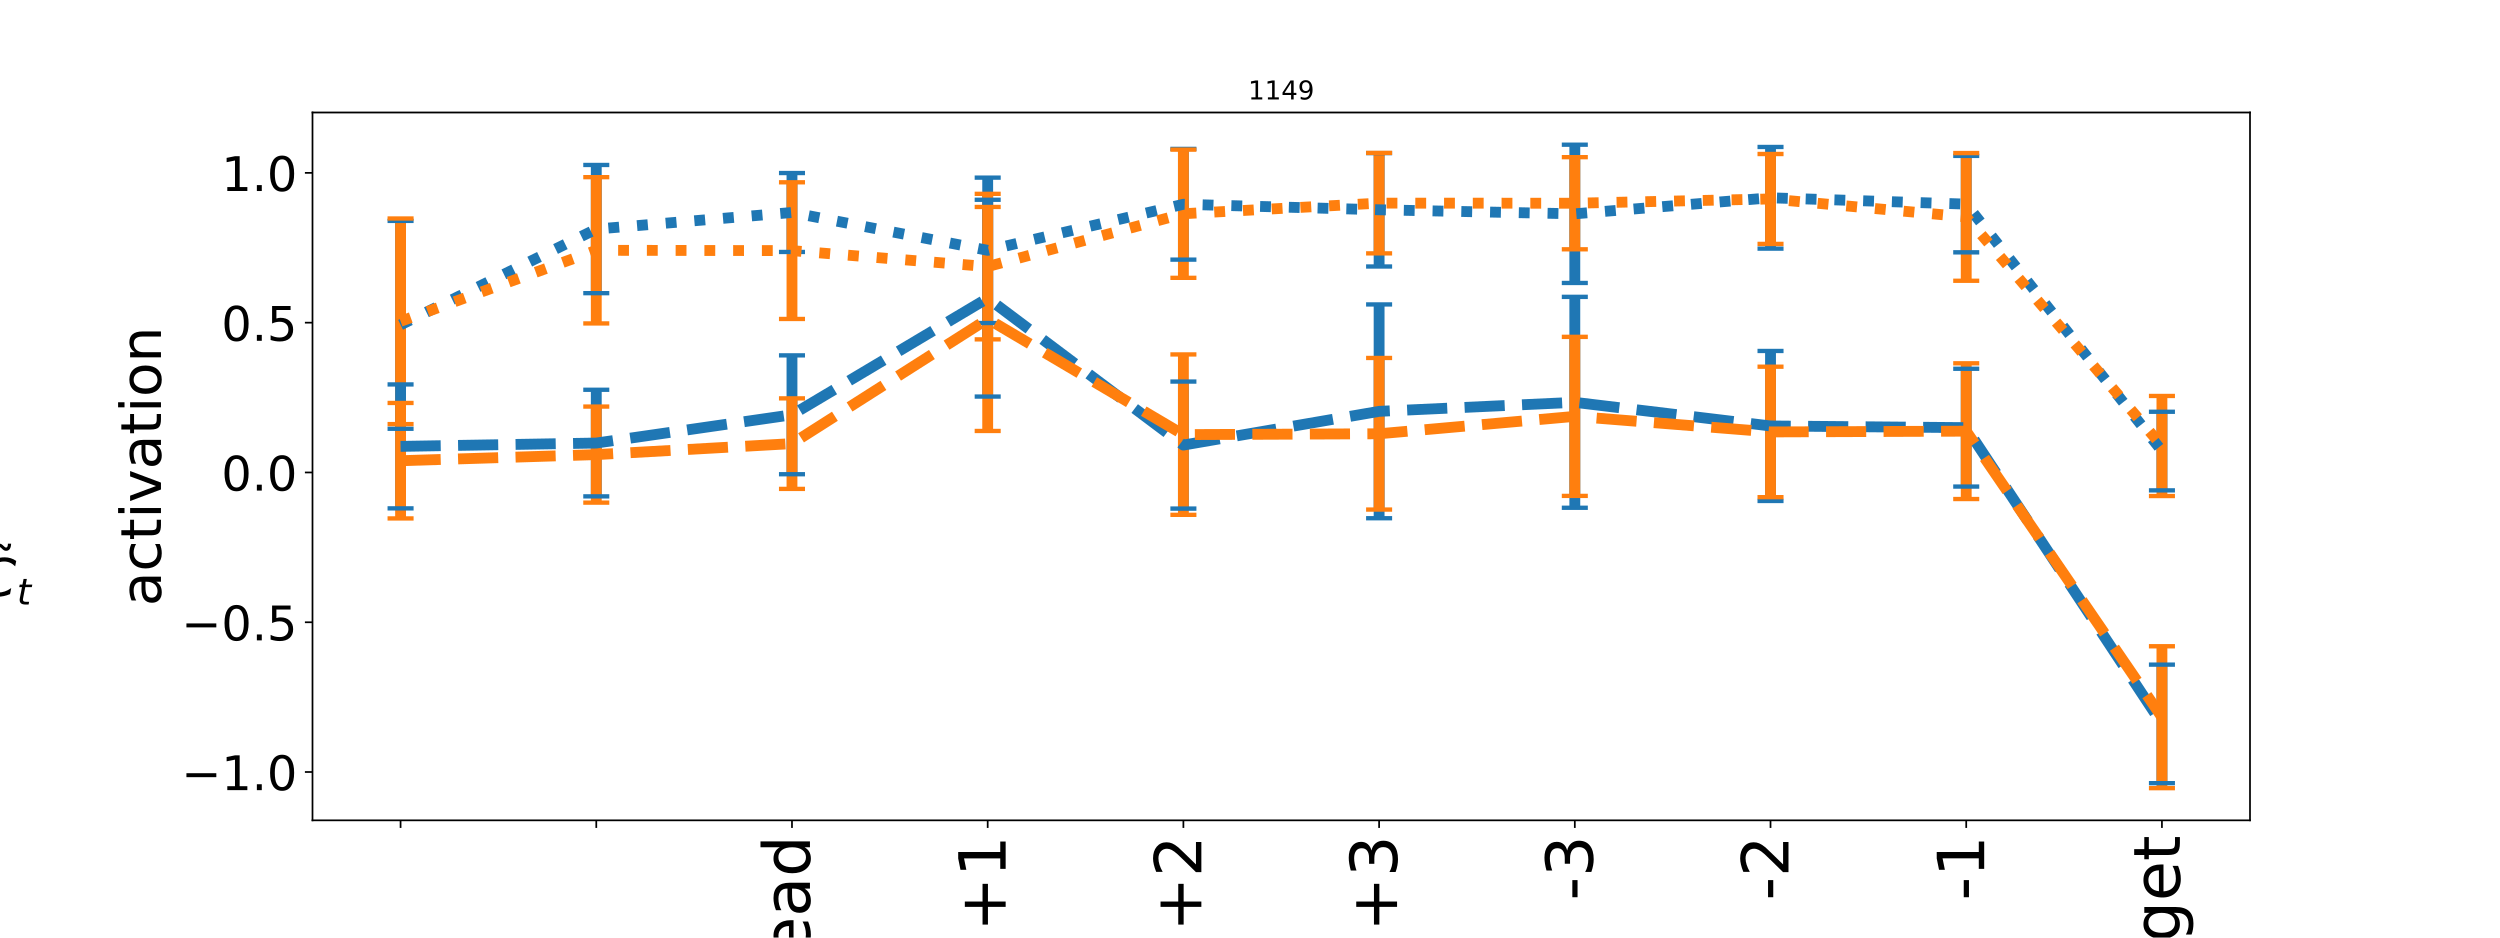 <?xml version="1.0" encoding="utf-8" standalone="no"?>
<!DOCTYPE svg PUBLIC "-//W3C//DTD SVG 1.1//EN"
  "http://www.w3.org/Graphics/SVG/1.1/DTD/svg11.dtd">
<!-- Created with matplotlib (http://matplotlib.org/) -->
<svg height="432pt" version="1.1" viewBox="0 0 1152 432" width="1152pt" xmlns="http://www.w3.org/2000/svg" xmlns:xlink="http://www.w3.org/1999/xlink">
 <defs>
  <style type="text/css">
*{stroke-linecap:butt;stroke-linejoin:round;}
  </style>
 </defs>
 <g id="figure_1">
  <g id="patch_1">
   <path d="M 0 432 
L 1152 432 
L 1152 0 
L 0 0 
z
" style="fill:#ffffff;"/>
  </g>
  <g id="axes_1">
   <g id="patch_2">
    <path d="M 144 378 
L 1036.8 378 
L 1036.8 51.84 
L 144 51.84 
z
" style="fill:#ffffff;"/>
   </g>
   <g id="matplotlib.axis_1">
    <g id="xtick_1">
     <g id="line2d_1">
      <defs>
       <path d="M 0 0 
L 0 3.5 
" id="me09be74aa5" style="stroke:#000000;stroke-width:0.8;"/>
      </defs>
      <g>
       <use style="stroke:#000000;stroke-width:0.8;" x="184.582" xlink:href="#me09be74aa5" y="378"/>
      </g>
     </g>
    </g>
    <g id="xtick_2">
     <g id="line2d_2">
      <g>
       <use style="stroke:#000000;stroke-width:0.8;" x="274.764" xlink:href="#me09be74aa5" y="378"/>
      </g>
     </g>
    </g>
    <g id="xtick_3">
     <g id="line2d_3">
      <g>
       <use style="stroke:#000000;stroke-width:0.8;" x="364.945" xlink:href="#me09be74aa5" y="378"/>
      </g>
     </g>
     <g id="text_1">
      <!-- head -->
      <defs>
       <path d="M 54.891 33.016 
L 54.891 0 
L 45.906 0 
L 45.906 32.719 
Q 45.906 40.484 42.875 44.328 
Q 39.844 48.188 33.797 48.188 
Q 26.516 48.188 22.312 43.547 
Q 18.109 38.922 18.109 30.906 
L 18.109 0 
L 9.078 0 
L 9.078 75.984 
L 18.109 75.984 
L 18.109 46.188 
Q 21.344 51.125 25.703 53.562 
Q 30.078 56 35.797 56 
Q 45.219 56 50.047 50.172 
Q 54.891 44.344 54.891 33.016 
z
" id="DejaVuSans-68"/>
       <path d="M 56.203 29.594 
L 56.203 25.203 
L 14.891 25.203 
Q 15.484 15.922 20.484 11.062 
Q 25.484 6.203 34.422 6.203 
Q 39.594 6.203 44.453 7.469 
Q 49.312 8.734 54.109 11.281 
L 54.109 2.781 
Q 49.266 0.734 44.188 -0.344 
Q 39.109 -1.422 33.891 -1.422 
Q 20.797 -1.422 13.156 6.188 
Q 5.516 13.812 5.516 26.812 
Q 5.516 40.234 12.766 48.109 
Q 20.016 56 32.328 56 
Q 43.359 56 49.781 48.891 
Q 56.203 41.797 56.203 29.594 
z
M 47.219 32.234 
Q 47.125 39.594 43.094 43.984 
Q 39.062 48.391 32.422 48.391 
Q 24.906 48.391 20.391 44.141 
Q 15.875 39.891 15.188 32.172 
z
" id="DejaVuSans-65"/>
       <path d="M 34.281 27.484 
Q 23.391 27.484 19.188 25 
Q 14.984 22.516 14.984 16.5 
Q 14.984 11.719 18.141 8.906 
Q 21.297 6.109 26.703 6.109 
Q 34.188 6.109 38.703 11.406 
Q 43.219 16.703 43.219 25.484 
L 43.219 27.484 
z
M 52.203 31.203 
L 52.203 0 
L 43.219 0 
L 43.219 8.297 
Q 40.141 3.328 35.547 0.953 
Q 30.953 -1.422 24.312 -1.422 
Q 15.922 -1.422 10.953 3.297 
Q 6 8.016 6 15.922 
Q 6 25.141 12.172 29.828 
Q 18.359 34.516 30.609 34.516 
L 43.219 34.516 
L 43.219 35.406 
Q 43.219 41.609 39.141 45 
Q 35.062 48.391 27.688 48.391 
Q 23 48.391 18.547 47.266 
Q 14.109 46.141 10.016 43.891 
L 10.016 52.203 
Q 14.938 54.109 19.578 55.047 
Q 24.219 56 28.609 56 
Q 40.484 56 46.344 49.844 
Q 52.203 43.703 52.203 31.203 
z
" id="DejaVuSans-61"/>
       <path d="M 45.406 46.391 
L 45.406 75.984 
L 54.391 75.984 
L 54.391 0 
L 45.406 0 
L 45.406 8.203 
Q 42.578 3.328 38.25 0.953 
Q 33.938 -1.422 27.875 -1.422 
Q 17.969 -1.422 11.734 6.484 
Q 5.516 14.406 5.516 27.297 
Q 5.516 40.188 11.734 48.094 
Q 17.969 56 27.875 56 
Q 33.938 56 38.25 53.625 
Q 42.578 51.266 45.406 46.391 
z
M 14.797 27.297 
Q 14.797 17.391 18.875 11.75 
Q 22.953 6.109 30.078 6.109 
Q 37.203 6.109 41.297 11.75 
Q 45.406 17.391 45.406 27.297 
Q 45.406 37.203 41.297 42.844 
Q 37.203 48.484 30.078 48.484 
Q 22.953 48.484 18.875 42.844 
Q 14.797 37.203 14.797 27.297 
z
" id="DejaVuSans-64"/>
      </defs>
      <g transform="translate(373.224 459.902)rotate(-90)scale(0.3 -0.3)">
       <use xlink:href="#DejaVuSans-68"/>
       <use x="63.379" xlink:href="#DejaVuSans-65"/>
       <use x="124.902" xlink:href="#DejaVuSans-61"/>
       <use x="186.182" xlink:href="#DejaVuSans-64"/>
      </g>
     </g>
    </g>
    <g id="xtick_4">
     <g id="line2d_4">
      <g>
       <use style="stroke:#000000;stroke-width:0.8;" x="455.127" xlink:href="#me09be74aa5" y="378"/>
      </g>
     </g>
     <g id="text_2">
      <!-- +1 -->
      <defs>
       <path d="M 46 62.703 
L 46 35.5 
L 73.188 35.5 
L 73.188 27.203 
L 46 27.203 
L 46 0 
L 37.797 0 
L 37.797 27.203 
L 10.594 27.203 
L 10.594 35.5 
L 37.797 35.5 
L 37.797 62.703 
z
" id="DejaVuSans-2b"/>
       <path d="M 12.406 8.297 
L 28.516 8.297 
L 28.516 63.922 
L 10.984 60.406 
L 10.984 69.391 
L 28.422 72.906 
L 38.281 72.906 
L 38.281 8.297 
L 54.391 8.297 
L 54.391 0 
L 12.406 0 
z
" id="DejaVuSans-31"/>
      </defs>
      <g transform="translate(463.405 429.227)rotate(-90)scale(0.3 -0.3)">
       <use xlink:href="#DejaVuSans-2b"/>
       <use x="83.789" xlink:href="#DejaVuSans-31"/>
      </g>
     </g>
    </g>
    <g id="xtick_5">
     <g id="line2d_5">
      <g>
       <use style="stroke:#000000;stroke-width:0.8;" x="545.309" xlink:href="#me09be74aa5" y="378"/>
      </g>
     </g>
     <g id="text_3">
      <!-- +2 -->
      <defs>
       <path d="M 19.188 8.297 
L 53.609 8.297 
L 53.609 0 
L 7.328 0 
L 7.328 8.297 
Q 12.938 14.109 22.625 23.891 
Q 32.328 33.688 34.812 36.531 
Q 39.547 41.844 41.422 45.531 
Q 43.312 49.219 43.312 52.781 
Q 43.312 58.594 39.234 62.25 
Q 35.156 65.922 28.609 65.922 
Q 23.969 65.922 18.812 64.312 
Q 13.672 62.703 7.812 59.422 
L 7.812 69.391 
Q 13.766 71.781 18.938 73 
Q 24.125 74.219 28.422 74.219 
Q 39.75 74.219 46.484 68.547 
Q 53.219 62.891 53.219 53.422 
Q 53.219 48.922 51.531 44.891 
Q 49.859 40.875 45.406 35.406 
Q 44.188 33.984 37.641 27.219 
Q 31.109 20.453 19.188 8.297 
z
" id="DejaVuSans-32"/>
      </defs>
      <g transform="translate(553.587 429.227)rotate(-90)scale(0.3 -0.3)">
       <use xlink:href="#DejaVuSans-2b"/>
       <use x="83.789" xlink:href="#DejaVuSans-32"/>
      </g>
     </g>
    </g>
    <g id="xtick_6">
     <g id="line2d_6">
      <g>
       <use style="stroke:#000000;stroke-width:0.8;" x="635.491" xlink:href="#me09be74aa5" y="378"/>
      </g>
     </g>
     <g id="text_4">
      <!-- +3 -->
      <defs>
       <path d="M 40.578 39.312 
Q 47.656 37.797 51.625 33 
Q 55.609 28.219 55.609 21.188 
Q 55.609 10.406 48.188 4.484 
Q 40.766 -1.422 27.094 -1.422 
Q 22.516 -1.422 17.656 -0.516 
Q 12.797 0.391 7.625 2.203 
L 7.625 11.719 
Q 11.719 9.328 16.594 8.109 
Q 21.484 6.891 26.812 6.891 
Q 36.078 6.891 40.938 10.547 
Q 45.797 14.203 45.797 21.188 
Q 45.797 27.641 41.281 31.266 
Q 36.766 34.906 28.719 34.906 
L 20.219 34.906 
L 20.219 43.016 
L 29.109 43.016 
Q 36.375 43.016 40.234 45.922 
Q 44.094 48.828 44.094 54.297 
Q 44.094 59.906 40.109 62.906 
Q 36.141 65.922 28.719 65.922 
Q 24.656 65.922 20.016 65.031 
Q 15.375 64.156 9.812 62.312 
L 9.812 71.094 
Q 15.438 72.656 20.344 73.438 
Q 25.25 74.219 29.594 74.219 
Q 40.828 74.219 47.359 69.109 
Q 53.906 64.016 53.906 55.328 
Q 53.906 49.266 50.438 45.094 
Q 46.969 40.922 40.578 39.312 
z
" id="DejaVuSans-33"/>
      </defs>
      <g transform="translate(643.769 429.227)rotate(-90)scale(0.3 -0.3)">
       <use xlink:href="#DejaVuSans-2b"/>
       <use x="83.789" xlink:href="#DejaVuSans-33"/>
      </g>
     </g>
    </g>
    <g id="xtick_7">
     <g id="line2d_7">
      <g>
       <use style="stroke:#000000;stroke-width:0.8;" x="725.673" xlink:href="#me09be74aa5" y="378"/>
      </g>
     </g>
     <g id="text_5">
      <!-- -3 -->
      <defs>
       <path d="M 4.891 31.391 
L 31.203 31.391 
L 31.203 23.391 
L 4.891 23.391 
z
" id="DejaVuSans-2d"/>
      </defs>
      <g transform="translate(733.951 414.911)rotate(-90)scale(0.3 -0.3)">
       <use xlink:href="#DejaVuSans-2d"/>
       <use x="36.084" xlink:href="#DejaVuSans-33"/>
      </g>
     </g>
    </g>
    <g id="xtick_8">
     <g id="line2d_8">
      <g>
       <use style="stroke:#000000;stroke-width:0.8;" x="815.855" xlink:href="#me09be74aa5" y="378"/>
      </g>
     </g>
     <g id="text_6">
      <!-- -2 -->
      <g transform="translate(824.133 414.911)rotate(-90)scale(0.3 -0.3)">
       <use xlink:href="#DejaVuSans-2d"/>
       <use x="36.084" xlink:href="#DejaVuSans-32"/>
      </g>
     </g>
    </g>
    <g id="xtick_9">
     <g id="line2d_9">
      <g>
       <use style="stroke:#000000;stroke-width:0.8;" x="906.036" xlink:href="#me09be74aa5" y="378"/>
      </g>
     </g>
     <g id="text_7">
      <!-- -1 -->
      <g transform="translate(914.314 414.911)rotate(-90)scale(0.3 -0.3)">
       <use xlink:href="#DejaVuSans-2d"/>
       <use x="36.084" xlink:href="#DejaVuSans-31"/>
      </g>
     </g>
    </g>
    <g id="xtick_10">
     <g id="line2d_10">
      <g>
       <use style="stroke:#000000;stroke-width:0.8;" x="996.218" xlink:href="#me09be74aa5" y="378"/>
      </g>
     </g>
     <g id="text_8">
      <!-- target -->
      <defs>
       <path d="M 18.312 70.219 
L 18.312 54.688 
L 36.812 54.688 
L 36.812 47.703 
L 18.312 47.703 
L 18.312 18.016 
Q 18.312 11.328 20.141 9.422 
Q 21.969 7.516 27.594 7.516 
L 36.812 7.516 
L 36.812 0 
L 27.594 0 
Q 17.188 0 13.234 3.875 
Q 9.281 7.766 9.281 18.016 
L 9.281 47.703 
L 2.688 47.703 
L 2.688 54.688 
L 9.281 54.688 
L 9.281 70.219 
z
" id="DejaVuSans-74"/>
       <path d="M 41.109 46.297 
Q 39.594 47.172 37.812 47.578 
Q 36.031 48 33.891 48 
Q 26.266 48 22.188 43.047 
Q 18.109 38.094 18.109 28.812 
L 18.109 0 
L 9.078 0 
L 9.078 54.688 
L 18.109 54.688 
L 18.109 46.188 
Q 20.953 51.172 25.484 53.578 
Q 30.031 56 36.531 56 
Q 37.453 56 38.578 55.875 
Q 39.703 55.766 41.062 55.516 
z
" id="DejaVuSans-72"/>
       <path d="M 45.406 27.984 
Q 45.406 37.75 41.375 43.109 
Q 37.359 48.484 30.078 48.484 
Q 22.859 48.484 18.828 43.109 
Q 14.797 37.75 14.797 27.984 
Q 14.797 18.266 18.828 12.891 
Q 22.859 7.516 30.078 7.516 
Q 37.359 7.516 41.375 12.891 
Q 45.406 18.266 45.406 27.984 
z
M 54.391 6.781 
Q 54.391 -7.172 48.188 -13.984 
Q 42 -20.797 29.203 -20.797 
Q 24.469 -20.797 20.266 -20.094 
Q 16.062 -19.391 12.109 -17.922 
L 12.109 -9.188 
Q 16.062 -11.328 19.922 -12.344 
Q 23.781 -13.375 27.781 -13.375 
Q 36.625 -13.375 41.016 -8.766 
Q 45.406 -4.156 45.406 5.172 
L 45.406 9.625 
Q 42.625 4.781 38.281 2.391 
Q 33.938 0 27.875 0 
Q 17.828 0 11.672 7.656 
Q 5.516 15.328 5.516 27.984 
Q 5.516 40.672 11.672 48.328 
Q 17.828 56 27.875 56 
Q 33.938 56 38.281 53.609 
Q 42.625 51.219 45.406 46.391 
L 45.406 54.688 
L 54.391 54.688 
z
" id="DejaVuSans-67"/>
      </defs>
      <g transform="translate(1004.496 476.739)rotate(-90)scale(0.3 -0.3)">
       <use xlink:href="#DejaVuSans-74"/>
       <use x="39.209" xlink:href="#DejaVuSans-61"/>
       <use x="100.488" xlink:href="#DejaVuSans-72"/>
       <use x="141.586" xlink:href="#DejaVuSans-67"/>
       <use x="205.062" xlink:href="#DejaVuSans-65"/>
       <use x="266.586" xlink:href="#DejaVuSans-74"/>
      </g>
     </g>
    </g>
   </g>
   <g id="matplotlib.axis_2">
    <g id="ytick_1">
     <g id="line2d_11">
      <defs>
       <path d="M 0 0 
L -3.5 0 
" id="m8cb5d0e402" style="stroke:#000000;stroke-width:0.8;"/>
      </defs>
      <g>
       <use style="stroke:#000000;stroke-width:0.8;" x="144" xlink:href="#m8cb5d0e402" y="355.747"/>
      </g>
     </g>
     <g id="text_9">
      <!-- −1.0 -->
      <defs>
       <path d="M 10.594 35.5 
L 73.188 35.5 
L 73.188 27.203 
L 10.594 27.203 
z
" id="DejaVuSans-2212"/>
       <path d="M 10.688 12.406 
L 21 12.406 
L 21 0 
L 10.688 0 
z
" id="DejaVuSans-2e"/>
       <path d="M 31.781 66.406 
Q 24.172 66.406 20.328 58.906 
Q 16.5 51.422 16.5 36.375 
Q 16.5 21.391 20.328 13.891 
Q 24.172 6.391 31.781 6.391 
Q 39.453 6.391 43.281 13.891 
Q 47.125 21.391 47.125 36.375 
Q 47.125 51.422 43.281 58.906 
Q 39.453 66.406 31.781 66.406 
z
M 31.781 74.219 
Q 44.047 74.219 50.516 64.516 
Q 56.984 54.828 56.984 36.375 
Q 56.984 17.969 50.516 8.266 
Q 44.047 -1.422 31.781 -1.422 
Q 19.531 -1.422 13.062 8.266 
Q 6.594 17.969 6.594 36.375 
Q 6.594 54.828 13.062 64.516 
Q 19.531 74.219 31.781 74.219 
z
" id="DejaVuSans-30"/>
      </defs>
      <g transform="translate(83.578 364.106)scale(0.22 -0.22)">
       <use xlink:href="#DejaVuSans-2212"/>
       <use x="83.789" xlink:href="#DejaVuSans-31"/>
       <use x="147.412" xlink:href="#DejaVuSans-2e"/>
       <use x="179.199" xlink:href="#DejaVuSans-30"/>
      </g>
     </g>
    </g>
    <g id="ytick_2">
     <g id="line2d_12">
      <g>
       <use style="stroke:#000000;stroke-width:0.8;" x="144" xlink:href="#m8cb5d0e402" y="286.727"/>
      </g>
     </g>
     <g id="text_10">
      <!-- −0.5 -->
      <defs>
       <path d="M 10.797 72.906 
L 49.516 72.906 
L 49.516 64.594 
L 19.828 64.594 
L 19.828 46.734 
Q 21.969 47.469 24.109 47.828 
Q 26.266 48.188 28.422 48.188 
Q 40.625 48.188 47.75 41.5 
Q 54.891 34.812 54.891 23.391 
Q 54.891 11.625 47.562 5.094 
Q 40.234 -1.422 26.906 -1.422 
Q 22.312 -1.422 17.547 -0.641 
Q 12.797 0.141 7.719 1.703 
L 7.719 11.625 
Q 12.109 9.234 16.797 8.062 
Q 21.484 6.891 26.703 6.891 
Q 35.156 6.891 40.078 11.328 
Q 45.016 15.766 45.016 23.391 
Q 45.016 31 40.078 35.438 
Q 35.156 39.891 26.703 39.891 
Q 22.75 39.891 18.812 39.016 
Q 14.891 38.141 10.797 36.281 
z
" id="DejaVuSans-35"/>
      </defs>
      <g transform="translate(83.578 295.085)scale(0.22 -0.22)">
       <use xlink:href="#DejaVuSans-2212"/>
       <use x="83.789" xlink:href="#DejaVuSans-30"/>
       <use x="147.412" xlink:href="#DejaVuSans-2e"/>
       <use x="179.199" xlink:href="#DejaVuSans-35"/>
      </g>
     </g>
    </g>
    <g id="ytick_3">
     <g id="line2d_13">
      <g>
       <use style="stroke:#000000;stroke-width:0.8;" x="144" xlink:href="#m8cb5d0e402" y="217.706"/>
      </g>
     </g>
     <g id="text_11">
      <!-- 0.0 -->
      <g transform="translate(102.013 226.065)scale(0.22 -0.22)">
       <use xlink:href="#DejaVuSans-30"/>
       <use x="63.623" xlink:href="#DejaVuSans-2e"/>
       <use x="95.41" xlink:href="#DejaVuSans-30"/>
      </g>
     </g>
    </g>
    <g id="ytick_4">
     <g id="line2d_14">
      <g>
       <use style="stroke:#000000;stroke-width:0.8;" x="144" xlink:href="#m8cb5d0e402" y="148.686"/>
      </g>
     </g>
     <g id="text_12">
      <!-- 0.5 -->
      <g transform="translate(102.013 157.044)scale(0.22 -0.22)">
       <use xlink:href="#DejaVuSans-30"/>
       <use x="63.623" xlink:href="#DejaVuSans-2e"/>
       <use x="95.41" xlink:href="#DejaVuSans-35"/>
      </g>
     </g>
    </g>
    <g id="ytick_5">
     <g id="line2d_15">
      <g>
       <use style="stroke:#000000;stroke-width:0.8;" x="144" xlink:href="#m8cb5d0e402" y="79.666"/>
      </g>
     </g>
     <g id="text_13">
      <!-- 1.0 -->
      <g transform="translate(102.013 88.024)scale(0.22 -0.22)">
       <use xlink:href="#DejaVuSans-31"/>
       <use x="63.623" xlink:href="#DejaVuSans-2e"/>
       <use x="95.41" xlink:href="#DejaVuSans-30"/>
      </g>
     </g>
    </g>
    <g id="text_14">
     <!-- activation -->
     <defs>
      <path d="M 48.781 52.594 
L 48.781 44.188 
Q 44.969 46.297 41.141 47.344 
Q 37.312 48.391 33.406 48.391 
Q 24.656 48.391 19.812 42.844 
Q 14.984 37.312 14.984 27.297 
Q 14.984 17.281 19.812 11.734 
Q 24.656 6.203 33.406 6.203 
Q 37.312 6.203 41.141 7.25 
Q 44.969 8.297 48.781 10.406 
L 48.781 2.094 
Q 45.016 0.344 40.984 -0.531 
Q 36.969 -1.422 32.422 -1.422 
Q 20.062 -1.422 12.781 6.344 
Q 5.516 14.109 5.516 27.297 
Q 5.516 40.672 12.859 48.328 
Q 20.219 56 33.016 56 
Q 37.156 56 41.109 55.141 
Q 45.062 54.297 48.781 52.594 
z
" id="DejaVuSans-63"/>
      <path d="M 9.422 54.688 
L 18.406 54.688 
L 18.406 0 
L 9.422 0 
z
M 9.422 75.984 
L 18.406 75.984 
L 18.406 64.594 
L 9.422 64.594 
z
" id="DejaVuSans-69"/>
      <path d="M 2.984 54.688 
L 12.5 54.688 
L 29.594 8.797 
L 46.688 54.688 
L 56.203 54.688 
L 35.688 0 
L 23.484 0 
z
" id="DejaVuSans-76"/>
      <path d="M 30.609 48.391 
Q 23.391 48.391 19.188 42.75 
Q 14.984 37.109 14.984 27.297 
Q 14.984 17.484 19.156 11.844 
Q 23.344 6.203 30.609 6.203 
Q 37.797 6.203 41.984 11.859 
Q 46.188 17.531 46.188 27.297 
Q 46.188 37.016 41.984 42.703 
Q 37.797 48.391 30.609 48.391 
z
M 30.609 56 
Q 42.328 56 49.016 48.375 
Q 55.719 40.766 55.719 27.297 
Q 55.719 13.875 49.016 6.219 
Q 42.328 -1.422 30.609 -1.422 
Q 18.844 -1.422 12.172 6.219 
Q 5.516 13.875 5.516 27.297 
Q 5.516 40.766 12.172 48.375 
Q 18.844 56 30.609 56 
z
" id="DejaVuSans-6f"/>
      <path d="M 54.891 33.016 
L 54.891 0 
L 45.906 0 
L 45.906 32.719 
Q 45.906 40.484 42.875 44.328 
Q 39.844 48.188 33.797 48.188 
Q 26.516 48.188 22.312 43.547 
Q 18.109 38.922 18.109 30.906 
L 18.109 0 
L 9.078 0 
L 9.078 54.688 
L 18.109 54.688 
L 18.109 46.188 
Q 21.344 51.125 25.703 53.562 
Q 30.078 56 35.797 56 
Q 45.219 56 50.047 50.172 
Q 54.891 44.344 54.891 33.016 
z
" id="DejaVuSans-6e"/>
     </defs>
     <g transform="translate(74.171 279.305)rotate(-90)scale(0.26 -0.26)">
      <use xlink:href="#DejaVuSans-61"/>
      <use x="61.279" xlink:href="#DejaVuSans-63"/>
      <use x="116.26" xlink:href="#DejaVuSans-74"/>
      <use x="155.469" xlink:href="#DejaVuSans-69"/>
      <use x="183.252" xlink:href="#DejaVuSans-76"/>
      <use x="242.432" xlink:href="#DejaVuSans-61"/>
      <use x="303.711" xlink:href="#DejaVuSans-74"/>
      <use x="342.92" xlink:href="#DejaVuSans-69"/>
      <use x="370.703" xlink:href="#DejaVuSans-6f"/>
      <use x="431.885" xlink:href="#DejaVuSans-6e"/>
     </g>
    </g>
   </g>
   <g id="LineCollection_1">
    <path clip-path="url(#p2bd49db62e)" d="M 184.582 197.587 
L 184.582 101.779 
" style="fill:none;stroke:#1f77b4;stroke-width:5;"/>
    <path clip-path="url(#p2bd49db62e)" d="M 274.764 135.094 
L 274.764 76.023 
" style="fill:none;stroke:#1f77b4;stroke-width:5;"/>
    <path clip-path="url(#p2bd49db62e)" d="M 364.945 116.101 
L 364.945 79.732 
" style="fill:none;stroke:#1f77b4;stroke-width:5;"/>
    <path clip-path="url(#p2bd49db62e)" d="M 455.127 148.842 
L 455.127 81.843 
" style="fill:none;stroke:#1f77b4;stroke-width:5;"/>
    <path clip-path="url(#p2bd49db62e)" d="M 545.309 119.637 
L 545.309 68.624 
" style="fill:none;stroke:#1f77b4;stroke-width:5;"/>
    <path clip-path="url(#p2bd49db62e)" d="M 635.491 122.805 
L 635.491 70.537 
" style="fill:none;stroke:#1f77b4;stroke-width:5;"/>
    <path clip-path="url(#p2bd49db62e)" d="M 725.673 130.392 
L 725.673 66.665 
" style="fill:none;stroke:#1f77b4;stroke-width:5;"/>
    <path clip-path="url(#p2bd49db62e)" d="M 815.855 114.577 
L 815.855 67.719 
" style="fill:none;stroke:#1f77b4;stroke-width:5;"/>
    <path clip-path="url(#p2bd49db62e)" d="M 906.036 116.272 
L 906.036 71.84 
" style="fill:none;stroke:#1f77b4;stroke-width:5;"/>
    <path clip-path="url(#p2bd49db62e)" d="M 996.218 225.952 
L 996.218 189.73 
" style="fill:none;stroke:#1f77b4;stroke-width:5;"/>
   </g>
   <g id="LineCollection_2">
    <path clip-path="url(#p2bd49db62e)" d="M 184.582 195.427 
L 184.582 100.686 
" style="fill:none;stroke:#ff7f0e;stroke-width:5;"/>
    <path clip-path="url(#p2bd49db62e)" d="M 274.764 149.034 
L 274.764 81.642 
" style="fill:none;stroke:#ff7f0e;stroke-width:5;"/>
    <path clip-path="url(#p2bd49db62e)" d="M 364.945 146.971 
L 364.945 84.003 
" style="fill:none;stroke:#ff7f0e;stroke-width:5;"/>
    <path clip-path="url(#p2bd49db62e)" d="M 455.127 156.376 
L 455.127 89.309 
" style="fill:none;stroke:#ff7f0e;stroke-width:5;"/>
    <path clip-path="url(#p2bd49db62e)" d="M 545.309 128.028 
L 545.309 68.95 
" style="fill:none;stroke:#ff7f0e;stroke-width:5;"/>
    <path clip-path="url(#p2bd49db62e)" d="M 635.491 116.749 
L 635.491 70.456 
" style="fill:none;stroke:#ff7f0e;stroke-width:5;"/>
    <path clip-path="url(#p2bd49db62e)" d="M 725.673 114.877 
L 725.673 72.419 
" style="fill:none;stroke:#ff7f0e;stroke-width:5;"/>
    <path clip-path="url(#p2bd49db62e)" d="M 815.855 112.404 
L 815.855 70.963 
" style="fill:none;stroke:#ff7f0e;stroke-width:5;"/>
    <path clip-path="url(#p2bd49db62e)" d="M 906.036 129.38 
L 906.036 70.534 
" style="fill:none;stroke:#ff7f0e;stroke-width:5;"/>
    <path clip-path="url(#p2bd49db62e)" d="M 996.218 228.568 
L 996.218 182.469 
" style="fill:none;stroke:#ff7f0e;stroke-width:5;"/>
   </g>
   <g id="LineCollection_3">
    <path clip-path="url(#p2bd49db62e)" d="M 184.582 234.243 
L 184.582 177.147 
" style="fill:none;stroke:#1f77b4;stroke-width:5;"/>
    <path clip-path="url(#p2bd49db62e)" d="M 274.764 228.717 
L 274.764 179.599 
" style="fill:none;stroke:#1f77b4;stroke-width:5;"/>
    <path clip-path="url(#p2bd49db62e)" d="M 364.945 218.518 
L 364.945 163.754 
" style="fill:none;stroke:#1f77b4;stroke-width:5;"/>
    <path clip-path="url(#p2bd49db62e)" d="M 455.127 182.741 
L 455.127 92.05 
" style="fill:none;stroke:#1f77b4;stroke-width:5;"/>
    <path clip-path="url(#p2bd49db62e)" d="M 545.309 234.362 
L 545.309 175.827 
" style="fill:none;stroke:#1f77b4;stroke-width:5;"/>
    <path clip-path="url(#p2bd49db62e)" d="M 635.491 238.803 
L 635.491 140.291 
" style="fill:none;stroke:#1f77b4;stroke-width:5;"/>
    <path clip-path="url(#p2bd49db62e)" d="M 725.673 233.985 
L 725.673 136.798 
" style="fill:none;stroke:#1f77b4;stroke-width:5;"/>
    <path clip-path="url(#p2bd49db62e)" d="M 815.855 230.849 
L 815.855 161.723 
" style="fill:none;stroke:#1f77b4;stroke-width:5;"/>
    <path clip-path="url(#p2bd49db62e)" d="M 906.036 224.2 
L 906.036 169.918 
" style="fill:none;stroke:#1f77b4;stroke-width:5;"/>
    <path clip-path="url(#p2bd49db62e)" d="M 996.218 360.892 
L 996.218 306.265 
" style="fill:none;stroke:#1f77b4;stroke-width:5;"/>
   </g>
   <g id="LineCollection_4">
    <path clip-path="url(#p2bd49db62e)" d="M 184.582 238.898 
L 184.582 185.698 
" style="fill:none;stroke:#ff7f0e;stroke-width:5;"/>
    <path clip-path="url(#p2bd49db62e)" d="M 274.764 231.626 
L 274.764 187.35 
" style="fill:none;stroke:#ff7f0e;stroke-width:5;"/>
    <path clip-path="url(#p2bd49db62e)" d="M 364.945 225.281 
L 364.945 183.555 
" style="fill:none;stroke:#ff7f0e;stroke-width:5;"/>
    <path clip-path="url(#p2bd49db62e)" d="M 455.127 198.596 
L 455.127 95.358 
" style="fill:none;stroke:#ff7f0e;stroke-width:5;"/>
    <path clip-path="url(#p2bd49db62e)" d="M 545.309 237.223 
L 545.309 163.319 
" style="fill:none;stroke:#ff7f0e;stroke-width:5;"/>
    <path clip-path="url(#p2bd49db62e)" d="M 635.491 234.814 
L 635.491 164.95 
" style="fill:none;stroke:#ff7f0e;stroke-width:5;"/>
    <path clip-path="url(#p2bd49db62e)" d="M 725.673 228.5 
L 725.673 155.227 
" style="fill:none;stroke:#ff7f0e;stroke-width:5;"/>
    <path clip-path="url(#p2bd49db62e)" d="M 815.855 229.101 
L 815.855 168.964 
" style="fill:none;stroke:#ff7f0e;stroke-width:5;"/>
    <path clip-path="url(#p2bd49db62e)" d="M 906.036 229.948 
L 906.036 167.413 
" style="fill:none;stroke:#ff7f0e;stroke-width:5;"/>
    <path clip-path="url(#p2bd49db62e)" d="M 996.218 363.175 
L 996.218 297.801 
" style="fill:none;stroke:#ff7f0e;stroke-width:5;"/>
   </g>
   <g id="line2d_16">
    <defs>
     <path d="M 6 0 
L -6 -0 
" id="m0fbeab1b59" style="stroke:#1f77b4;stroke-width:2;"/>
    </defs>
    <g clip-path="url(#p2bd49db62e)">
     <use style="fill:#1f77b4;stroke:#1f77b4;stroke-width:2;" x="184.582" xlink:href="#m0fbeab1b59" y="197.587"/>
     <use style="fill:#1f77b4;stroke:#1f77b4;stroke-width:2;" x="274.764" xlink:href="#m0fbeab1b59" y="135.094"/>
     <use style="fill:#1f77b4;stroke:#1f77b4;stroke-width:2;" x="364.945" xlink:href="#m0fbeab1b59" y="116.101"/>
     <use style="fill:#1f77b4;stroke:#1f77b4;stroke-width:2;" x="455.127" xlink:href="#m0fbeab1b59" y="148.842"/>
     <use style="fill:#1f77b4;stroke:#1f77b4;stroke-width:2;" x="545.309" xlink:href="#m0fbeab1b59" y="119.637"/>
     <use style="fill:#1f77b4;stroke:#1f77b4;stroke-width:2;" x="635.491" xlink:href="#m0fbeab1b59" y="122.805"/>
     <use style="fill:#1f77b4;stroke:#1f77b4;stroke-width:2;" x="725.673" xlink:href="#m0fbeab1b59" y="130.392"/>
     <use style="fill:#1f77b4;stroke:#1f77b4;stroke-width:2;" x="815.855" xlink:href="#m0fbeab1b59" y="114.577"/>
     <use style="fill:#1f77b4;stroke:#1f77b4;stroke-width:2;" x="906.036" xlink:href="#m0fbeab1b59" y="116.272"/>
     <use style="fill:#1f77b4;stroke:#1f77b4;stroke-width:2;" x="996.218" xlink:href="#m0fbeab1b59" y="225.952"/>
    </g>
   </g>
   <g id="line2d_17">
    <g clip-path="url(#p2bd49db62e)">
     <use style="fill:#1f77b4;stroke:#1f77b4;stroke-width:2;" x="184.582" xlink:href="#m0fbeab1b59" y="101.779"/>
     <use style="fill:#1f77b4;stroke:#1f77b4;stroke-width:2;" x="274.764" xlink:href="#m0fbeab1b59" y="76.023"/>
     <use style="fill:#1f77b4;stroke:#1f77b4;stroke-width:2;" x="364.945" xlink:href="#m0fbeab1b59" y="79.732"/>
     <use style="fill:#1f77b4;stroke:#1f77b4;stroke-width:2;" x="455.127" xlink:href="#m0fbeab1b59" y="81.843"/>
     <use style="fill:#1f77b4;stroke:#1f77b4;stroke-width:2;" x="545.309" xlink:href="#m0fbeab1b59" y="68.624"/>
     <use style="fill:#1f77b4;stroke:#1f77b4;stroke-width:2;" x="635.491" xlink:href="#m0fbeab1b59" y="70.537"/>
     <use style="fill:#1f77b4;stroke:#1f77b4;stroke-width:2;" x="725.673" xlink:href="#m0fbeab1b59" y="66.665"/>
     <use style="fill:#1f77b4;stroke:#1f77b4;stroke-width:2;" x="815.855" xlink:href="#m0fbeab1b59" y="67.719"/>
     <use style="fill:#1f77b4;stroke:#1f77b4;stroke-width:2;" x="906.036" xlink:href="#m0fbeab1b59" y="71.84"/>
     <use style="fill:#1f77b4;stroke:#1f77b4;stroke-width:2;" x="996.218" xlink:href="#m0fbeab1b59" y="189.73"/>
    </g>
   </g>
   <g id="line2d_18">
    <defs>
     <path d="M 6 0 
L -6 -0 
" id="ma0ce1fb7bd" style="stroke:#ff7f0e;stroke-width:2;"/>
    </defs>
    <g clip-path="url(#p2bd49db62e)">
     <use style="fill:#ff7f0e;stroke:#ff7f0e;stroke-width:2;" x="184.582" xlink:href="#ma0ce1fb7bd" y="195.427"/>
     <use style="fill:#ff7f0e;stroke:#ff7f0e;stroke-width:2;" x="274.764" xlink:href="#ma0ce1fb7bd" y="149.034"/>
     <use style="fill:#ff7f0e;stroke:#ff7f0e;stroke-width:2;" x="364.945" xlink:href="#ma0ce1fb7bd" y="146.971"/>
     <use style="fill:#ff7f0e;stroke:#ff7f0e;stroke-width:2;" x="455.127" xlink:href="#ma0ce1fb7bd" y="156.376"/>
     <use style="fill:#ff7f0e;stroke:#ff7f0e;stroke-width:2;" x="545.309" xlink:href="#ma0ce1fb7bd" y="128.028"/>
     <use style="fill:#ff7f0e;stroke:#ff7f0e;stroke-width:2;" x="635.491" xlink:href="#ma0ce1fb7bd" y="116.749"/>
     <use style="fill:#ff7f0e;stroke:#ff7f0e;stroke-width:2;" x="725.673" xlink:href="#ma0ce1fb7bd" y="114.877"/>
     <use style="fill:#ff7f0e;stroke:#ff7f0e;stroke-width:2;" x="815.855" xlink:href="#ma0ce1fb7bd" y="112.404"/>
     <use style="fill:#ff7f0e;stroke:#ff7f0e;stroke-width:2;" x="906.036" xlink:href="#ma0ce1fb7bd" y="129.38"/>
     <use style="fill:#ff7f0e;stroke:#ff7f0e;stroke-width:2;" x="996.218" xlink:href="#ma0ce1fb7bd" y="228.568"/>
    </g>
   </g>
   <g id="line2d_19">
    <g clip-path="url(#p2bd49db62e)">
     <use style="fill:#ff7f0e;stroke:#ff7f0e;stroke-width:2;" x="184.582" xlink:href="#ma0ce1fb7bd" y="100.686"/>
     <use style="fill:#ff7f0e;stroke:#ff7f0e;stroke-width:2;" x="274.764" xlink:href="#ma0ce1fb7bd" y="81.642"/>
     <use style="fill:#ff7f0e;stroke:#ff7f0e;stroke-width:2;" x="364.945" xlink:href="#ma0ce1fb7bd" y="84.003"/>
     <use style="fill:#ff7f0e;stroke:#ff7f0e;stroke-width:2;" x="455.127" xlink:href="#ma0ce1fb7bd" y="89.309"/>
     <use style="fill:#ff7f0e;stroke:#ff7f0e;stroke-width:2;" x="545.309" xlink:href="#ma0ce1fb7bd" y="68.95"/>
     <use style="fill:#ff7f0e;stroke:#ff7f0e;stroke-width:2;" x="635.491" xlink:href="#ma0ce1fb7bd" y="70.456"/>
     <use style="fill:#ff7f0e;stroke:#ff7f0e;stroke-width:2;" x="725.673" xlink:href="#ma0ce1fb7bd" y="72.419"/>
     <use style="fill:#ff7f0e;stroke:#ff7f0e;stroke-width:2;" x="815.855" xlink:href="#ma0ce1fb7bd" y="70.963"/>
     <use style="fill:#ff7f0e;stroke:#ff7f0e;stroke-width:2;" x="906.036" xlink:href="#ma0ce1fb7bd" y="70.534"/>
     <use style="fill:#ff7f0e;stroke:#ff7f0e;stroke-width:2;" x="996.218" xlink:href="#ma0ce1fb7bd" y="182.469"/>
    </g>
   </g>
   <g id="line2d_20">
    <g clip-path="url(#p2bd49db62e)">
     <use style="fill:#1f77b4;stroke:#1f77b4;stroke-width:2;" x="184.582" xlink:href="#m0fbeab1b59" y="234.243"/>
     <use style="fill:#1f77b4;stroke:#1f77b4;stroke-width:2;" x="274.764" xlink:href="#m0fbeab1b59" y="228.717"/>
     <use style="fill:#1f77b4;stroke:#1f77b4;stroke-width:2;" x="364.945" xlink:href="#m0fbeab1b59" y="218.518"/>
     <use style="fill:#1f77b4;stroke:#1f77b4;stroke-width:2;" x="455.127" xlink:href="#m0fbeab1b59" y="182.741"/>
     <use style="fill:#1f77b4;stroke:#1f77b4;stroke-width:2;" x="545.309" xlink:href="#m0fbeab1b59" y="234.362"/>
     <use style="fill:#1f77b4;stroke:#1f77b4;stroke-width:2;" x="635.491" xlink:href="#m0fbeab1b59" y="238.803"/>
     <use style="fill:#1f77b4;stroke:#1f77b4;stroke-width:2;" x="725.673" xlink:href="#m0fbeab1b59" y="233.985"/>
     <use style="fill:#1f77b4;stroke:#1f77b4;stroke-width:2;" x="815.855" xlink:href="#m0fbeab1b59" y="230.849"/>
     <use style="fill:#1f77b4;stroke:#1f77b4;stroke-width:2;" x="906.036" xlink:href="#m0fbeab1b59" y="224.2"/>
     <use style="fill:#1f77b4;stroke:#1f77b4;stroke-width:2;" x="996.218" xlink:href="#m0fbeab1b59" y="360.892"/>
    </g>
   </g>
   <g id="line2d_21">
    <g clip-path="url(#p2bd49db62e)">
     <use style="fill:#1f77b4;stroke:#1f77b4;stroke-width:2;" x="184.582" xlink:href="#m0fbeab1b59" y="177.147"/>
     <use style="fill:#1f77b4;stroke:#1f77b4;stroke-width:2;" x="274.764" xlink:href="#m0fbeab1b59" y="179.599"/>
     <use style="fill:#1f77b4;stroke:#1f77b4;stroke-width:2;" x="364.945" xlink:href="#m0fbeab1b59" y="163.754"/>
     <use style="fill:#1f77b4;stroke:#1f77b4;stroke-width:2;" x="455.127" xlink:href="#m0fbeab1b59" y="92.05"/>
     <use style="fill:#1f77b4;stroke:#1f77b4;stroke-width:2;" x="545.309" xlink:href="#m0fbeab1b59" y="175.827"/>
     <use style="fill:#1f77b4;stroke:#1f77b4;stroke-width:2;" x="635.491" xlink:href="#m0fbeab1b59" y="140.291"/>
     <use style="fill:#1f77b4;stroke:#1f77b4;stroke-width:2;" x="725.673" xlink:href="#m0fbeab1b59" y="136.798"/>
     <use style="fill:#1f77b4;stroke:#1f77b4;stroke-width:2;" x="815.855" xlink:href="#m0fbeab1b59" y="161.723"/>
     <use style="fill:#1f77b4;stroke:#1f77b4;stroke-width:2;" x="906.036" xlink:href="#m0fbeab1b59" y="169.918"/>
     <use style="fill:#1f77b4;stroke:#1f77b4;stroke-width:2;" x="996.218" xlink:href="#m0fbeab1b59" y="306.265"/>
    </g>
   </g>
   <g id="line2d_22">
    <g clip-path="url(#p2bd49db62e)">
     <use style="fill:#ff7f0e;stroke:#ff7f0e;stroke-width:2;" x="184.582" xlink:href="#ma0ce1fb7bd" y="238.898"/>
     <use style="fill:#ff7f0e;stroke:#ff7f0e;stroke-width:2;" x="274.764" xlink:href="#ma0ce1fb7bd" y="231.626"/>
     <use style="fill:#ff7f0e;stroke:#ff7f0e;stroke-width:2;" x="364.945" xlink:href="#ma0ce1fb7bd" y="225.281"/>
     <use style="fill:#ff7f0e;stroke:#ff7f0e;stroke-width:2;" x="455.127" xlink:href="#ma0ce1fb7bd" y="198.596"/>
     <use style="fill:#ff7f0e;stroke:#ff7f0e;stroke-width:2;" x="545.309" xlink:href="#ma0ce1fb7bd" y="237.223"/>
     <use style="fill:#ff7f0e;stroke:#ff7f0e;stroke-width:2;" x="635.491" xlink:href="#ma0ce1fb7bd" y="234.814"/>
     <use style="fill:#ff7f0e;stroke:#ff7f0e;stroke-width:2;" x="725.673" xlink:href="#ma0ce1fb7bd" y="228.5"/>
     <use style="fill:#ff7f0e;stroke:#ff7f0e;stroke-width:2;" x="815.855" xlink:href="#ma0ce1fb7bd" y="229.101"/>
     <use style="fill:#ff7f0e;stroke:#ff7f0e;stroke-width:2;" x="906.036" xlink:href="#ma0ce1fb7bd" y="229.948"/>
     <use style="fill:#ff7f0e;stroke:#ff7f0e;stroke-width:2;" x="996.218" xlink:href="#ma0ce1fb7bd" y="363.175"/>
    </g>
   </g>
   <g id="line2d_23">
    <g clip-path="url(#p2bd49db62e)">
     <use style="fill:#ff7f0e;stroke:#ff7f0e;stroke-width:2;" x="184.582" xlink:href="#ma0ce1fb7bd" y="185.698"/>
     <use style="fill:#ff7f0e;stroke:#ff7f0e;stroke-width:2;" x="274.764" xlink:href="#ma0ce1fb7bd" y="187.35"/>
     <use style="fill:#ff7f0e;stroke:#ff7f0e;stroke-width:2;" x="364.945" xlink:href="#ma0ce1fb7bd" y="183.555"/>
     <use style="fill:#ff7f0e;stroke:#ff7f0e;stroke-width:2;" x="455.127" xlink:href="#ma0ce1fb7bd" y="95.358"/>
     <use style="fill:#ff7f0e;stroke:#ff7f0e;stroke-width:2;" x="545.309" xlink:href="#ma0ce1fb7bd" y="163.319"/>
     <use style="fill:#ff7f0e;stroke:#ff7f0e;stroke-width:2;" x="635.491" xlink:href="#ma0ce1fb7bd" y="164.95"/>
     <use style="fill:#ff7f0e;stroke:#ff7f0e;stroke-width:2;" x="725.673" xlink:href="#ma0ce1fb7bd" y="155.227"/>
     <use style="fill:#ff7f0e;stroke:#ff7f0e;stroke-width:2;" x="815.855" xlink:href="#ma0ce1fb7bd" y="168.964"/>
     <use style="fill:#ff7f0e;stroke:#ff7f0e;stroke-width:2;" x="906.036" xlink:href="#ma0ce1fb7bd" y="167.413"/>
     <use style="fill:#ff7f0e;stroke:#ff7f0e;stroke-width:2;" x="996.218" xlink:href="#ma0ce1fb7bd" y="297.801"/>
    </g>
   </g>
   <g id="line2d_24">
    <path clip-path="url(#p2bd49db62e)" d="M 184.582 149.683 
L 274.764 105.559 
L 364.945 97.917 
L 455.127 115.342 
L 545.309 94.131 
L 635.491 96.671 
L 725.673 98.529 
L 815.855 91.148 
L 906.036 94.056 
L 996.218 207.841 
" style="fill:none;stroke:#1f77b4;stroke-dasharray:5,8.25;stroke-dashoffset:0;stroke-width:5;"/>
   </g>
   <g id="line2d_25">
    <path clip-path="url(#p2bd49db62e)" d="M 184.582 148.056 
L 274.764 115.338 
L 364.945 115.487 
L 455.127 122.843 
L 545.309 98.489 
L 635.491 93.602 
L 725.673 93.648 
L 815.855 91.683 
L 906.036 99.957 
L 996.218 205.518 
" style="fill:none;stroke:#ff7f0e;stroke-dasharray:5,8.25;stroke-dashoffset:0;stroke-width:5;"/>
   </g>
   <g id="line2d_26">
    <path clip-path="url(#p2bd49db62e)" d="M 184.582 205.695 
L 274.764 204.158 
L 364.945 191.136 
L 455.127 137.395 
L 545.309 205.094 
L 635.491 189.547 
L 725.673 185.391 
L 815.855 196.286 
L 906.036 197.059 
L 996.218 333.579 
" style="fill:none;stroke:#1f77b4;stroke-dasharray:18.5,8;stroke-dashoffset:0;stroke-width:5;"/>
   </g>
   <g id="line2d_27">
    <path clip-path="url(#p2bd49db62e)" d="M 184.582 212.298 
L 274.764 209.488 
L 364.945 204.418 
L 455.127 146.977 
L 545.309 200.271 
L 635.491 199.882 
L 725.673 191.863 
L 815.855 199.032 
L 906.036 198.68 
L 996.218 330.488 
" style="fill:none;stroke:#ff7f0e;stroke-dasharray:18.5,8;stroke-dashoffset:0;stroke-width:5;"/>
   </g>
   <g id="patch_3">
    <path d="M 144 378 
L 144 51.84 
" style="fill:none;stroke:#000000;stroke-linecap:square;stroke-linejoin:miter;stroke-width:0.8;"/>
   </g>
   <g id="patch_4">
    <path d="M 1036.8 378 
L 1036.8 51.84 
" style="fill:none;stroke:#000000;stroke-linecap:square;stroke-linejoin:miter;stroke-width:0.8;"/>
   </g>
   <g id="patch_5">
    <path d="M 144 378 
L 1036.8 378 
" style="fill:none;stroke:#000000;stroke-linecap:square;stroke-linejoin:miter;stroke-width:0.8;"/>
   </g>
   <g id="patch_6">
    <path d="M 144 51.84 
L 1036.8 51.84 
" style="fill:none;stroke:#000000;stroke-linecap:square;stroke-linejoin:miter;stroke-width:0.8;"/>
   </g>
   <g id="text_15">
    <!-- 1149 -->
    <defs>
     <path d="M 37.797 64.312 
L 12.891 25.391 
L 37.797 25.391 
z
M 35.203 72.906 
L 47.609 72.906 
L 47.609 25.391 
L 58.016 25.391 
L 58.016 17.188 
L 47.609 17.188 
L 47.609 0 
L 37.797 0 
L 37.797 17.188 
L 4.891 17.188 
L 4.891 26.703 
z
" id="DejaVuSans-34"/>
     <path d="M 10.984 1.516 
L 10.984 10.5 
Q 14.703 8.734 18.5 7.812 
Q 22.312 6.891 25.984 6.891 
Q 35.75 6.891 40.891 13.453 
Q 46.047 20.016 46.781 33.406 
Q 43.953 29.203 39.594 26.953 
Q 35.25 24.703 29.984 24.703 
Q 19.047 24.703 12.672 31.312 
Q 6.297 37.938 6.297 49.422 
Q 6.297 60.641 12.938 67.422 
Q 19.578 74.219 30.609 74.219 
Q 43.266 74.219 49.922 64.516 
Q 56.594 54.828 56.594 36.375 
Q 56.594 19.141 48.406 8.859 
Q 40.234 -1.422 26.422 -1.422 
Q 22.703 -1.422 18.891 -0.688 
Q 15.094 0.047 10.984 1.516 
z
M 30.609 32.422 
Q 37.25 32.422 41.125 36.953 
Q 45.016 41.5 45.016 49.422 
Q 45.016 57.281 41.125 61.844 
Q 37.25 66.406 30.609 66.406 
Q 23.969 66.406 20.094 61.844 
Q 16.219 57.281 16.219 49.422 
Q 16.219 41.5 20.094 36.953 
Q 23.969 32.422 30.609 32.422 
z
" id="DejaVuSans-39"/>
    </defs>
    <g transform="translate(575.13 45.84)scale(0.12 -0.12)">
     <use xlink:href="#DejaVuSans-31"/>
     <use x="63.623" xlink:href="#DejaVuSans-31"/>
     <use x="127.246" xlink:href="#DejaVuSans-34"/>
     <use x="190.869" xlink:href="#DejaVuSans-39"/>
    </g>
   </g>
   <g id="legend_1">
    <g id="patch_7">
     <path d="M -198.816 289.392 
L 20.064 289.392 
Q 24.864 289.392 24.864 284.592 
L 24.864 133.872 
Q 24.864 129.072 20.064 129.072 
L -198.816 129.072 
Q -203.616 129.072 -203.616 133.872 
L -203.616 284.592 
Q -203.616 289.392 -198.816 289.392 
z
" style="fill:none;opacity:0;"/>
    </g>
    <g id="line2d_28">
     <path style="fill:none;stroke:#1f77b4;stroke-dasharray:5,8.25;stroke-dashoffset:0;stroke-width:5;"/>
    </g>
    <g id="line2d_29"/>
    <g id="text_16">
     <!-- plural $f_t$ -->
     <defs>
      <path d="M 18.109 8.203 
L 18.109 -20.797 
L 9.078 -20.797 
L 9.078 54.688 
L 18.109 54.688 
L 18.109 46.391 
Q 20.953 51.266 25.266 53.625 
Q 29.594 56 35.594 56 
Q 45.562 56 51.781 48.094 
Q 58.016 40.188 58.016 27.297 
Q 58.016 14.406 51.781 6.484 
Q 45.562 -1.422 35.594 -1.422 
Q 29.594 -1.422 25.266 0.953 
Q 20.953 3.328 18.109 8.203 
z
M 48.688 27.297 
Q 48.688 37.203 44.609 42.844 
Q 40.531 48.484 33.406 48.484 
Q 26.266 48.484 22.188 42.844 
Q 18.109 37.203 18.109 27.297 
Q 18.109 17.391 22.188 11.75 
Q 26.266 6.109 33.406 6.109 
Q 40.531 6.109 44.609 11.75 
Q 48.688 17.391 48.688 27.297 
z
" id="DejaVuSans-70"/>
      <path d="M 9.422 75.984 
L 18.406 75.984 
L 18.406 0 
L 9.422 0 
z
" id="DejaVuSans-6c"/>
      <path d="M 8.5 21.578 
L 8.5 54.688 
L 17.484 54.688 
L 17.484 21.922 
Q 17.484 14.156 20.5 10.266 
Q 23.531 6.391 29.594 6.391 
Q 36.859 6.391 41.078 11.031 
Q 45.312 15.672 45.312 23.688 
L 45.312 54.688 
L 54.297 54.688 
L 54.297 0 
L 45.312 0 
L 45.312 8.406 
Q 42.047 3.422 37.719 1 
Q 33.406 -1.422 27.688 -1.422 
Q 18.266 -1.422 13.375 4.438 
Q 8.5 10.297 8.5 21.578 
z
M 31.109 56 
z
" id="DejaVuSans-75"/>
      <path id="DejaVuSans-20"/>
      <path d="M 47.797 75.984 
L 46.391 68.5 
L 37.797 68.5 
Q 32.906 68.5 30.688 66.578 
Q 28.469 64.656 27.391 59.516 
L 26.422 54.688 
L 41.219 54.688 
L 39.891 47.703 
L 25.094 47.703 
L 15.828 0 
L 6.781 0 
L 16.109 47.703 
L 7.516 47.703 
L 8.797 54.688 
L 17.391 54.688 
L 18.109 58.5 
Q 19.969 68.172 24.625 72.078 
Q 29.297 75.984 39.312 75.984 
z
" id="DejaVuSans-Oblique-66"/>
      <path d="M 42.281 54.688 
L 40.922 47.703 
L 23 47.703 
L 17.188 18.016 
Q 16.891 16.359 16.75 15.234 
Q 16.609 14.109 16.609 13.484 
Q 16.609 10.359 18.484 8.938 
Q 20.359 7.516 24.516 7.516 
L 33.594 7.516 
L 32.078 0 
L 23.484 0 
Q 15.484 0 11.547 3.125 
Q 7.625 6.25 7.625 12.594 
Q 7.625 13.719 7.766 15.062 
Q 7.906 16.406 8.203 18.016 
L 14.016 47.703 
L 6.391 47.703 
L 7.812 54.688 
L 15.281 54.688 
L 18.312 70.219 
L 27.297 70.219 
L 24.312 54.688 
z
" id="DejaVuSans-Oblique-74"/>
     </defs>
     <g transform="translate(-126.816 156.912)scale(0.24 -0.24)">
      <use transform="translate(0 0.016)" xlink:href="#DejaVuSans-70"/>
      <use transform="translate(63.477 0.016)" xlink:href="#DejaVuSans-6c"/>
      <use transform="translate(91.26 0.016)" xlink:href="#DejaVuSans-75"/>
      <use transform="translate(154.639 0.016)" xlink:href="#DejaVuSans-72"/>
      <use transform="translate(195.752 0.016)" xlink:href="#DejaVuSans-61"/>
      <use transform="translate(257.031 0.016)" xlink:href="#DejaVuSans-6c"/>
      <use transform="translate(284.814 0.016)" xlink:href="#DejaVuSans-20"/>
      <use transform="translate(316.602 0.016)" xlink:href="#DejaVuSans-Oblique-66"/>
      <use transform="translate(351.807 -16.391)scale(0.7)" xlink:href="#DejaVuSans-Oblique-74"/>
     </g>
    </g>
    <g id="line2d_30">
     <path style="fill:none;stroke:#ff7f0e;stroke-dasharray:5,8.25;stroke-dashoffset:0;stroke-width:5;"/>
    </g>
    <g id="line2d_31"/>
    <g id="text_17">
     <!-- singular $f_t$ -->
     <defs>
      <path d="M 44.281 53.078 
L 44.281 44.578 
Q 40.484 46.531 36.375 47.5 
Q 32.281 48.484 27.875 48.484 
Q 21.188 48.484 17.844 46.438 
Q 14.5 44.391 14.5 40.281 
Q 14.5 37.156 16.891 35.375 
Q 19.281 33.594 26.516 31.984 
L 29.594 31.297 
Q 39.156 29.25 43.188 25.516 
Q 47.219 21.781 47.219 15.094 
Q 47.219 7.469 41.188 3.016 
Q 35.156 -1.422 24.609 -1.422 
Q 20.219 -1.422 15.453 -0.562 
Q 10.688 0.297 5.422 2 
L 5.422 11.281 
Q 10.406 8.688 15.234 7.391 
Q 20.062 6.109 24.812 6.109 
Q 31.156 6.109 34.562 8.281 
Q 37.984 10.453 37.984 14.406 
Q 37.984 18.062 35.516 20.016 
Q 33.062 21.969 24.703 23.781 
L 21.578 24.516 
Q 13.234 26.266 9.516 29.906 
Q 5.812 33.547 5.812 39.891 
Q 5.812 47.609 11.281 51.797 
Q 16.75 56 26.812 56 
Q 31.781 56 36.172 55.266 
Q 40.578 54.547 44.281 53.078 
z
" id="DejaVuSans-73"/>
     </defs>
     <g transform="translate(-126.816 192.192)scale(0.24 -0.24)">
      <use transform="translate(0 0.016)" xlink:href="#DejaVuSans-73"/>
      <use transform="translate(52.1 0.016)" xlink:href="#DejaVuSans-69"/>
      <use transform="translate(79.883 0.016)" xlink:href="#DejaVuSans-6e"/>
      <use transform="translate(143.262 0.016)" xlink:href="#DejaVuSans-67"/>
      <use transform="translate(206.738 0.016)" xlink:href="#DejaVuSans-75"/>
      <use transform="translate(270.117 0.016)" xlink:href="#DejaVuSans-6c"/>
      <use transform="translate(297.9 0.016)" xlink:href="#DejaVuSans-61"/>
      <use transform="translate(359.18 0.016)" xlink:href="#DejaVuSans-72"/>
      <use transform="translate(400.293 0.016)" xlink:href="#DejaVuSans-20"/>
      <use transform="translate(432.08 0.016)" xlink:href="#DejaVuSans-Oblique-66"/>
      <use transform="translate(467.285 -16.391)scale(0.7)" xlink:href="#DejaVuSans-Oblique-74"/>
     </g>
    </g>
    <g id="line2d_32">
     <path style="fill:none;stroke:#1f77b4;stroke-dasharray:18.5,8;stroke-dashoffset:0;stroke-width:5;"/>
    </g>
    <g id="line2d_33"/>
    <g id="text_18">
     <!-- plural $i_t \tilde{C}_t$ -->
     <defs>
      <path d="M 18.312 75.984 
L 27.297 75.984 
L 25.094 64.594 
L 16.109 64.594 
z
M 14.203 54.688 
L 23.188 54.688 
L 12.5 0 
L 3.516 0 
z
" id="DejaVuSans-Oblique-69"/>
      <path d="M -25.328 66.891 
L -28.109 69.578 
Q -29.172 70.562 -29.984 71.016 
Q -30.797 71.484 -31.422 71.484 
Q -33.281 71.484 -34.156 69.703 
Q -35.031 67.922 -35.141 63.922 
L -41.234 63.922 
Q -41.141 70.516 -38.641 74.094 
Q -36.156 77.688 -31.719 77.688 
Q -29.859 77.688 -28.297 77 
Q -26.734 76.312 -24.938 74.703 
L -22.141 72.016 
Q -21.078 71.047 -20.266 70.578 
Q -19.469 70.125 -18.828 70.125 
Q -16.969 70.125 -16.094 71.906 
Q -15.219 73.688 -15.109 77.688 
L -9.016 77.688 
Q -9.109 71.094 -11.594 67.5 
Q -14.094 63.922 -18.531 63.922 
Q -20.391 63.922 -21.953 64.594 
Q -23.516 65.281 -25.328 66.891 
z
" id="DejaVuSans-303"/>
      <path d="M 69.484 67.281 
L 67.484 56.891 
Q 62.797 61.625 57.547 63.922 
Q 52.297 66.219 46.188 66.219 
Q 37.844 66.219 31.516 62.203 
Q 25.203 58.203 20.609 50 
Q 17.672 44.734 16.125 38.844 
Q 14.594 32.953 14.594 27 
Q 14.594 17.047 19.75 11.812 
Q 24.906 6.594 34.719 6.594 
Q 41.5 6.594 47.75 8.766 
Q 54 10.938 59.906 15.281 
L 57.625 3.609 
Q 51.812 1.125 45.875 -0.141 
Q 39.938 -1.422 33.984 -1.422 
Q 19.969 -1.422 12.078 6.188 
Q 4.203 13.812 4.203 27.391 
Q 4.203 36.078 7.203 44.469 
Q 10.203 52.875 15.828 59.812 
Q 21.781 67.188 29.422 70.703 
Q 37.062 74.219 47.219 74.219 
Q 53.469 74.219 59.062 72.484 
Q 64.656 70.75 69.484 67.281 
z
" id="DejaVuSans-Oblique-43"/>
     </defs>
     <g transform="translate(-126.816 233.472)scale(0.24 -0.24)">
      <use transform="translate(0 0.516)" xlink:href="#DejaVuSans-70"/>
      <use transform="translate(63.477 0.516)" xlink:href="#DejaVuSans-6c"/>
      <use transform="translate(91.26 0.516)" xlink:href="#DejaVuSans-75"/>
      <use transform="translate(154.639 0.516)" xlink:href="#DejaVuSans-72"/>
      <use transform="translate(195.752 0.516)" xlink:href="#DejaVuSans-61"/>
      <use transform="translate(257.031 0.516)" xlink:href="#DejaVuSans-6c"/>
      <use transform="translate(284.814 0.516)" xlink:href="#DejaVuSans-20"/>
      <use transform="translate(316.602 0.516)" xlink:href="#DejaVuSans-Oblique-69"/>
      <use transform="translate(344.385 -15.891)scale(0.7)" xlink:href="#DejaVuSans-Oblique-74"/>
      <use transform="translate(443.256 23.312)" xlink:href="#DejaVuSans-303"/>
      <use transform="translate(374.565 0.516)" xlink:href="#DejaVuSans-Oblique-43"/>
      <use transform="translate(445.347 -15.891)scale(0.7)" xlink:href="#DejaVuSans-Oblique-74"/>
     </g>
    </g>
    <g id="line2d_34">
     <path style="fill:none;stroke:#ff7f0e;stroke-dasharray:18.5,8;stroke-dashoffset:0;stroke-width:5;"/>
    </g>
    <g id="line2d_35"/>
    <g id="text_19">
     <!-- singular $i_t \tilde{C}_t$ -->
     <g transform="translate(-126.816 274.752)scale(0.24 -0.24)">
      <use transform="translate(0 0.516)" xlink:href="#DejaVuSans-73"/>
      <use transform="translate(52.1 0.516)" xlink:href="#DejaVuSans-69"/>
      <use transform="translate(79.883 0.516)" xlink:href="#DejaVuSans-6e"/>
      <use transform="translate(143.262 0.516)" xlink:href="#DejaVuSans-67"/>
      <use transform="translate(206.738 0.516)" xlink:href="#DejaVuSans-75"/>
      <use transform="translate(270.117 0.516)" xlink:href="#DejaVuSans-6c"/>
      <use transform="translate(297.9 0.516)" xlink:href="#DejaVuSans-61"/>
      <use transform="translate(359.18 0.516)" xlink:href="#DejaVuSans-72"/>
      <use transform="translate(400.293 0.516)" xlink:href="#DejaVuSans-20"/>
      <use transform="translate(432.08 0.516)" xlink:href="#DejaVuSans-Oblique-69"/>
      <use transform="translate(459.863 -15.891)scale(0.7)" xlink:href="#DejaVuSans-Oblique-74"/>
      <use transform="translate(558.734 23.312)" xlink:href="#DejaVuSans-303"/>
      <use transform="translate(490.044 0.516)" xlink:href="#DejaVuSans-Oblique-43"/>
      <use transform="translate(560.825 -15.891)scale(0.7)" xlink:href="#DejaVuSans-Oblique-74"/>
     </g>
    </g>
   </g>
  </g>
 </g>
 <defs>
  <clipPath id="p2bd49db62e">
   <rect height="326.16" width="892.8" x="144" y="51.84"/>
  </clipPath>
 </defs>
</svg>
